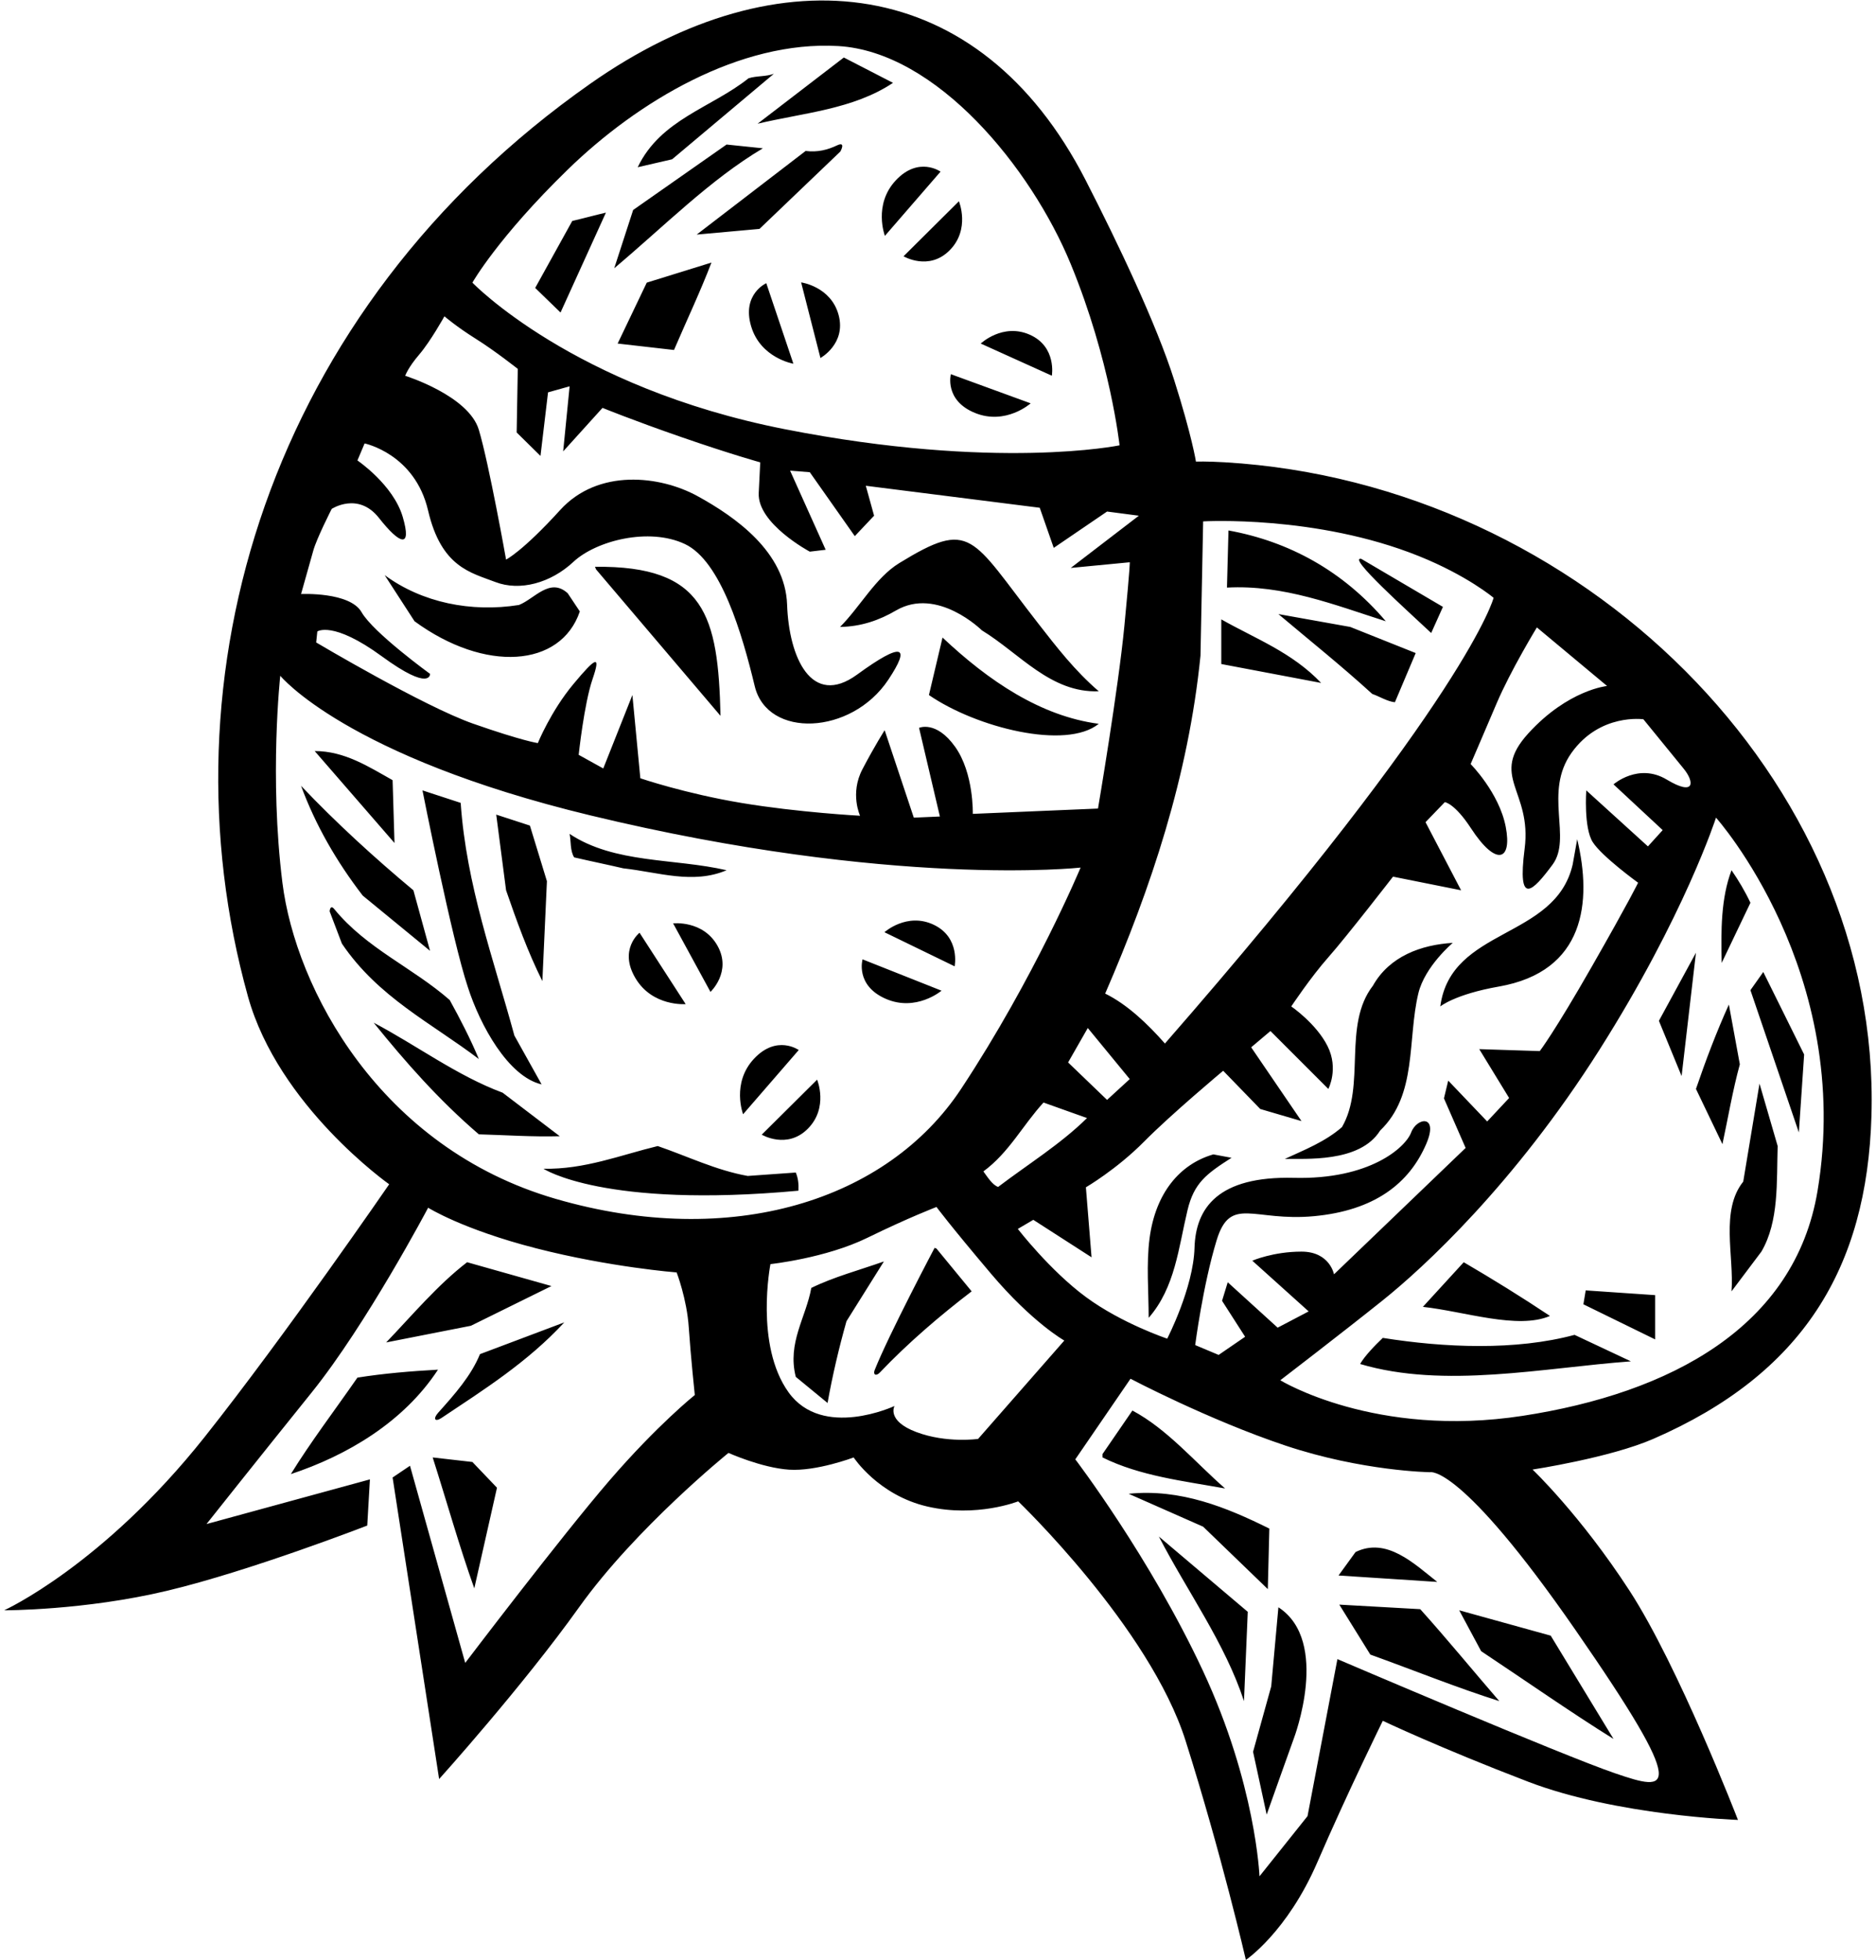 <?xml version="1.0" encoding="UTF-8"?>
<svg xmlns="http://www.w3.org/2000/svg" xmlns:xlink="http://www.w3.org/1999/xlink" width="496pt" height="518pt" viewBox="0 0 496 518" version="1.1">
<g id="surface1">
<path style=" stroke:none;fill-rule:nonzero;fill:rgb(0%,0%,0%);fill-opacity:1;" d="M 123.5 333.602 L 145.801 339.898 L 124.5 350.398 C 117 351.898 109.602 353.301 102.102 354.801 C 109 347.602 115.699 339.602 123.5 333.602 Z M 149.199 349.5 L 126.898 357.898 C 124.582 363.578 120.254 368.48 115.879 373.348 C 114.398 374.992 114.984 375.926 116.738 374.758 C 127.996 367.242 139.422 360.059 149.199 349.5 Z M 76.898 389.602 C 91.699 384.699 106.699 375.898 115.801 362 C 108.602 362.398 101.398 363 94.5 364.102 C 88.598 372.602 82 381.301 76.898 389.602 Z M 125.398 419.801 L 131.398 393.199 L 124.898 386.398 L 114.398 385.199 C 118.102 396.801 121.398 408.602 125.398 419.801 Z M 494.801 294.801 C 493.641 335.324 476.512 363.164 437.102 380.301 C 425.602 385.301 405.199 388.398 405.199 388.398 C 405.199 388.398 417.824 400.398 430.824 420.402 C 443.824 440.402 459.5 481 459.5 481 C 459.5 481 427.527 479.902 404.027 470.902 C 380.527 461.902 365.602 454.801 365.602 454.801 C 365.602 454.801 356.301 473.68 348.301 492.18 C 340.301 510.68 329.398 518 329.398 518 C 329.398 518 322.965 490.094 313.465 460.094 C 303.965 430.094 269.199 396.801 269.199 396.801 C 269.199 396.801 258.207 401.176 245.207 398.176 C 232.207 395.176 225.699 385.199 225.699 385.199 C 225.699 385.199 215.852 388.922 208.602 388.43 C 201.348 387.938 192.602 384 192.602 384 C 192.602 384 168.102 403.801 153.102 424.801 C 138.102 445.801 116.102 470.199 116.102 470.199 L 103.801 390.5 L 108.398 387.398 L 123 439.5 C 123 439.5 148.359 406.113 161.09 391.348 C 173.824 376.578 183.699 368.699 183.699 368.699 C 183.699 368.699 182.602 358.301 182.102 350.801 C 181.602 343.301 178.898 336.301 178.898 336.301 C 178.898 336.301 161.285 334.934 141.785 329.934 C 122.285 324.934 113.199 319.199 113.199 319.199 C 113.199 319.199 96.906 350.023 82.406 368.023 C 67.906 386.023 54.598 402.801 54.598 402.801 L 97.801 391 L 97.098 403.199 C 97.098 403.199 66.242 415.176 44.242 420.422 C 22.242 425.672 1.102 425.598 1.102 425.598 C 1.102 425.598 27.098 413.801 54.098 379.801 C 75.375 353.008 102.898 313 102.898 313 C 102.898 313 73.637 292.375 65.562 263.379 C 42.086 179.066 70.836 81.91 156.102 22.102 C 206.309 -13.121 259.047 -6.957 287.016 47.586 C 295.613 64.352 305.754 85.668 310.453 100.477 C 315.152 115.285 316.199 122 316.199 122 C 316.199 122 318.988 121.891 323.887 122.184 C 417.891 127.777 497.336 205.992 494.801 294.801 Z M 395.703 185.883 C 391.996 194.586 388.824 201.938 388.824 201.938 C 388.824 201.938 396.367 209.52 398.102 218.523 C 399.84 227.531 395.59 229.141 388.918 218.918 C 384.602 212.301 382 212 382 212 L 376.898 217.301 L 386.301 235.301 L 368.301 231.699 C 368.301 231.699 355.977 247.613 351.254 252.945 C 346.527 258.277 341.398 266 341.398 266 C 341.398 266 348 270.5 351 276.5 C 354 282.5 351.199 287.801 351.199 287.801 L 335.898 272.5 L 330.801 276.801 L 344.102 296.301 L 333.199 293.102 L 323.398 283 C 323.398 283 309.719 294.418 302.477 301.738 C 295.234 309.059 287.102 313.801 287.102 313.801 L 288.598 332.301 L 273.199 322.398 L 269.102 324.801 C 269.102 324.801 277.602 335.801 287.102 342.801 C 296.602 349.801 308.602 353.801 308.602 353.801 C 308.602 353.801 315.52 340.402 315.82 329.805 C 316.121 319.203 322.102 310.801 342.102 311.301 C 362.102 311.801 371.602 303.301 373.102 299.301 C 374.602 295.301 380.449 294.488 377.102 302.301 C 372.602 312.801 363.406 319.934 347.406 321.434 C 331.406 322.934 325.309 315.867 321.668 327.801 C 318.027 339.738 316 355.5 316 355.5 L 322.199 358.102 L 329.199 353.301 L 323.102 343.801 L 324.602 338.898 L 337.801 350.898 L 346 346.602 L 331.102 333.199 C 331.102 333.199 336.602 330.801 344.102 330.801 C 351.602 330.801 352.699 336.801 352.699 336.801 L 387.5 303.398 L 381.77 290.297 L 382.898 285.602 L 393.199 296.398 L 399 290.199 L 391.102 277.285 L 407.102 277.801 C 407.102 277.801 410.922 272.867 420.922 255.367 C 430.922 237.867 433.102 233.301 433.102 233.301 C 433.102 233.301 423.496 226.352 421.098 222.551 C 418.695 218.75 419.398 208.898 419.398 208.898 L 435.699 223.699 L 439.602 219.398 L 426.598 207.305 C 426.598 207.305 433.168 201.539 440.668 206.039 C 448.168 210.539 448.062 206.703 445.102 203.102 C 442.137 199.492 434.5 190.102 434.5 190.102 C 434.5 190.102 423.016 188.445 415.516 198.945 C 408.016 209.445 415.719 221.461 410.477 228.527 C 405.234 235.598 401.102 239.801 403.102 224.301 C 405.102 208.801 393.602 205.301 404.102 193.801 C 414.602 182.301 424.898 181.301 424.898 181.301 L 406.336 165.824 C 406.336 165.824 399.41 177.176 395.703 185.883 Z M 275.898 291.398 C 270.398 297.398 266.801 304.602 260 309.602 C 261.102 311.102 262.398 313.199 263.898 313.699 C 271.801 307.699 280.398 302.398 287.398 295.5 Z M 292.699 290.699 L 298.699 285.199 L 287.602 271.699 L 282.398 280.801 Z M 292.199 262.602 C 298.102 265.5 303.5 270.699 308 275.801 C 388.352 183.801 394.898 158 394.898 158 C 394.898 158 388.008 152.152 375.133 146.973 C 347.98 136.051 318.102 137.801 318.102 137.801 L 317.398 173.301 C 314.199 205.199 304.301 234.699 292.199 262.602 Z M 124.898 74.699 C 124.898 74.699 151.52 102.438 207.52 113.438 C 263.52 124.438 296 117.699 296 117.699 C 296 117.699 293.602 95.301 283.102 69.801 C 272.602 44.301 247.602 13.672 221.602 12.172 C 195.602 10.672 168.613 26.82 150.113 44.82 C 131.613 62.82 124.898 74.699 124.898 74.699 Z M 79.598 157 C 79.598 157 92.504 156.379 95.598 161.801 C 98.695 167.223 113.699 178.102 113.699 178.102 C 113.699 178.102 113.977 182.98 100.977 173.48 C 87.977 163.98 83.898 166.898 83.898 166.898 L 83.598 169.801 C 83.598 169.801 112.098 186.715 125.09 191.262 C 138.078 195.812 142.199 196.398 142.199 196.398 C 142.199 196.398 145.602 188 151.602 180.801 C 157.602 173.602 158.895 172.984 156.664 179.488 C 154.434 185.992 153 199.5 153 199.5 L 159.5 203.102 L 167.199 183.699 L 169.301 205.699 C 169.301 205.699 181.094 209.727 196.094 212.227 C 211.094 214.727 227.398 215.602 227.398 215.602 C 227.398 215.602 224.645 209.746 228.02 203.309 C 231.398 196.871 233.898 193 233.898 193 L 241.602 216.102 L 248.5 215.801 L 242.992 192.371 C 242.992 192.371 247.504 190.344 252.504 197.344 C 257.504 204.344 257.199 215.102 257.199 215.102 L 290.301 213.699 C 290.301 213.699 295.691 182.008 297.289 165.309 C 298.891 148.605 298.699 148.602 298.699 148.602 L 283.102 150.102 L 301.102 136.301 L 292.699 135.199 L 278.602 144.801 L 274.898 134.199 L 228.91 128.387 L 231.102 136.301 L 226 141.699 L 214.102 124.801 L 208.898 124.398 L 218.301 145.301 L 214.102 145.801 C 214.102 145.801 200.199 138.398 200.602 130.301 C 201 122.199 201 122.199 201 122.199 C 201 122.199 193.355 120.094 180.355 115.594 C 167.355 111.094 159.301 107.801 159.301 107.801 L 148.898 119.301 L 150.602 102.102 L 144.898 103.699 L 142.898 120.5 L 136.602 114.301 L 136.898 97.5 C 136.898 97.5 130.977 92.797 125.836 89.57 C 120.691 86.348 117.5 83.602 117.5 83.602 C 117.5 83.602 113.836 90.207 110.836 93.707 C 107.836 97.207 107.133 99.32 107.133 99.32 C 107.133 99.32 123.887 104.543 126.602 113.602 C 129.312 122.656 133.801 147.898 133.801 147.898 C 133.801 147.898 138.102 145.801 148.102 134.801 C 158.102 123.801 174.461 125.645 184.461 131.145 C 194.461 136.645 207.617 145.879 208.102 159.801 C 208.582 173.723 214.527 187.094 226.602 178.301 C 238.672 169.508 240.883 170.609 234.848 179.672 C 225.102 194.301 202.887 195.242 199.547 181.355 C 196.203 167.473 190.602 148.301 181.102 143.801 C 171.602 139.301 157.605 142.898 151.605 148.496 C 145.605 154.098 137.457 156.324 130.957 153.824 C 124.457 151.324 116.68 149.922 113.18 134.922 C 109.68 119.922 96.398 117.199 96.398 117.199 L 94.5 121.699 C 94.5 121.699 103.977 128.109 106.477 136.609 C 108.977 145.109 105.699 143.898 100.199 136.898 C 94.699 129.898 87.699 134.5 87.699 134.5 C 87.699 134.5 83.738 142.27 82.836 145.504 C 81.453 150.438 79.598 157 79.598 157 Z M 254.102 287.801 C 273.602 258.301 285.699 229.301 285.699 229.301 C 285.699 229.301 236.102 234.801 156.094 215.508 C 91.457 199.922 74.098 178.602 74.098 178.602 C 74.098 178.602 71.168 205.297 74.668 233.297 C 78.168 261.297 100.398 303.348 146.898 316.848 C 193.398 330.348 234.602 317.301 254.102 287.801 Z M 281.398 354.301 C 281.398 354.301 272.984 349.602 261.984 336.602 C 250.984 323.602 247.602 319 247.602 319 C 247.602 319 240.324 321.77 229.305 327.156 C 218.281 332.547 203.699 334.102 203.699 334.102 C 203.699 334.102 199.5 355.5 208.5 368 C 217.5 380.5 236.5 371.602 236.5 371.602 C 236.5 371.602 234.301 375.5 242.301 378.5 C 250.301 381.5 258.602 380.301 258.602 380.301 Z M 378.102 389.102 C 378.102 389.102 360.172 388.855 339.828 382.051 C 319.488 375.242 298.898 364.398 298.898 364.398 L 284.301 385.699 C 284.301 385.699 304.051 411.605 318.051 441.605 C 332.051 471.605 333 495.902 333 495.902 L 345.699 480 L 353.602 438.5 C 353.602 438.5 412.988 463.902 427.09 468.703 C 441.188 473.504 447.008 474.754 416.508 430.754 C 386.008 386.754 378.102 389.102 378.102 389.102 Z M 453.699 216.102 C 453.699 216.102 445.363 241.992 422.863 277.492 C 400.363 312.992 376.359 335.059 365.52 343.727 C 354.684 352.395 338.5 364.801 338.5 364.801 C 338.5 364.801 363.602 380.199 402.602 374.199 C 441.602 368.199 474.547 350.738 480.547 314.738 C 490.188 256.902 453.699 216.102 453.699 216.102 Z M 366.398 164.199 C 355.102 150.898 340.801 143.102 324.801 140.199 L 324.398 155.301 C 339.398 154.5 352.898 159.898 366.398 164.199 Z M 378.398 167.301 L 381.5 160.398 L 359.898 147.699 C 356.102 147.051 372 161.301 378.398 167.301 Z M 338 162.301 C 346.301 169.301 354.699 176 362.801 183.398 C 364.801 184.102 366.801 185.398 368.801 185.602 L 374.301 172.602 L 357 165.699 Z M 322.898 163.699 L 322.898 175.5 L 349.301 180.5 C 341.602 172.398 331.898 168.801 322.898 163.699 Z M 247.102 329.801 C 247.102 329.801 235.016 352.652 231.254 362.113 C 230.766 363.34 231.645 363.781 232.59 362.789 C 240.117 354.883 248.547 347.695 256.898 341.301 L 247.602 330 Z M 214.5 340.398 C 213.102 348.199 208.102 354.898 210.398 363.898 L 218.801 370.801 C 220.102 363.5 221.801 356.301 223.801 349.199 L 233.699 333.398 C 227.199 335.699 220.398 337.5 214.5 340.398 Z M 299.398 372.801 L 291.5 384.301 L 291.5 385.199 C 301.398 390.102 312.801 391.398 323.898 393.398 C 315.801 386.301 308.602 377.699 299.398 372.801 Z M 335.199 420 L 335.602 404 C 324.301 398.398 312.102 393.398 298.398 394.801 L 318.102 403.5 Z M 328.898 449.598 L 329.898 426 L 306.398 406.102 C 313.898 420.598 323.898 434.301 328.898 449.598 Z M 358.398 410.199 L 353.898 416.398 L 380 418.098 C 373.801 413.199 366.602 406.199 358.398 410.199 Z M 354.102 424.098 L 362.301 437.301 C 373.699 441.398 385.301 446.098 396.398 449.598 C 389.398 441.5 382.602 433.199 375.5 425.301 Z M 338 424.801 L 336.102 445.699 L 331.301 463 L 334.898 479.598 C 337.301 472.801 339.699 466.098 342.102 459.402 C 342.102 459.402 351.832 433.781 338 424.801 Z M 391.602 436.398 C 403.199 444.098 415.199 452.5 426.602 459.598 L 410 432.301 L 385.801 425.598 Z M 462.801 238.602 C 461.398 235.602 459.602 232.602 457.801 230 C 455 237.398 455 245.898 455.199 254.5 Z M 438.602 269.801 L 444.602 284.398 L 448.398 251.801 Z M 475.602 299.301 L 477 278.699 L 466.199 256.898 L 462.801 261.699 Z M 457.102 265.5 C 453.801 272.801 451 280.199 448.398 287.801 L 455.398 302.398 C 456.898 295.398 458.102 288.199 460 281.301 Z M 460.898 312.301 C 454.801 319.898 458.5 332 457.801 341.301 L 465.699 330.801 C 470.398 322.801 469.699 312.301 470 302.898 L 465.199 286.398 Z M 409.801 347.801 C 402.301 342.801 394.699 338.102 387 333.602 L 376.199 345.398 C 387.199 346.602 401.266 351.465 409.801 347.801 Z M 418.637 344.723 L 437.602 354 L 437.602 342.301 L 419.25 341.047 Z M 365.602 353.602 C 363.5 355.602 360.801 358.398 359.602 360.5 C 381.801 367.102 408.102 361.5 431.199 359.801 L 416.301 352.801 C 400.699 357 381.898 356.199 365.602 353.602 Z M 380.801 266 C 380.801 266 384.68 262.781 396.297 260.742 C 419.043 256.754 420.969 238.398 417 221.801 L 415.801 228.5 C 411.199 248.398 383.602 245 380.801 266 Z M 384.102 249.199 C 375.801 249.699 367.398 252.699 363 260.5 C 354.898 271 361.199 286.898 354.801 297.898 C 350.301 301.801 344.898 303.898 339.699 306.301 C 344.867 306.156 359.496 307.441 364.898 298.801 C 374.77 289.371 372.066 274.727 375.004 262.527 C 376.727 255.387 384.102 249.199 384.102 249.199 Z M 303.938 327.277 C 303.039 334.074 303.699 341.539 303.699 348.301 C 310.703 340.281 311.586 329.77 313.973 319.828 C 315.695 312.672 318.887 310.289 325.602 306 L 320.801 305.102 C 311.945 307.652 305.512 315.301 303.938 327.277 Z M 103.801 206.199 C 97.398 202.602 91.098 198.5 83.199 198.5 L 104.301 222.801 Z M 113.699 251.301 L 109.301 235.301 C 99.098 226.801 88.801 217.398 79.598 207.699 C 83.398 218 88.898 227.602 95.898 236.699 Z M 143.199 286.602 L 136 273.699 C 130.5 253.5 123.301 234 121.801 212.199 L 111.699 208.898 C 111.699 208.898 119.5 248.398 123.699 260.898 C 126.898 270.898 134.352 284.551 143.199 286.602 Z M 143.398 259.301 L 144.602 232.898 L 140.102 218.199 L 131.199 215.301 L 133.801 235.301 C 136.602 243.398 139.5 251.5 143.398 259.301 Z M 164.801 229.5 C 174 230.5 183.199 233.801 192.102 230 C 178.301 226.801 162.5 228.301 150.602 220.398 C 151 222.398 150.699 224.801 151.801 226.602 C 156.102 227.602 160.5 228.5 164.801 229.5 Z M 118.898 264.301 C 109.047 255.688 96.906 250.703 88.359 240.246 C 87.277 238.926 87.156 240.875 87.156 240.875 L 90.398 249.398 C 100 263.602 114.102 270.398 126.602 279.898 C 124.398 274.602 121.602 269.199 118.898 264.301 Z M 148 300.301 C 142.898 296.398 137.898 292.602 132.898 288.801 C 120.801 284.301 110.199 276.301 98.801 270.301 C 107.199 280.699 116 290.699 126.602 299.801 C 133.699 300 140.699 300.5 148 300.301 Z M 197.699 310.801 C 189.301 309.301 181.801 305.602 173.898 302.898 C 164 305.301 154.602 309.102 143.699 308.898 C 143.699 308.898 159.598 319.445 211.102 314.699 C 211.199 312.898 211 311.301 210.398 309.898 Z M 201.398 299.891 C 201.398 299.891 208.09 303.867 213.602 298.301 C 219.113 292.73 216.039 285.352 216.039 285.352 Z M 211.18 277.52 C 211.18 277.52 205.375 273.379 199.352 279.824 C 193.328 286.266 196.469 294.492 196.469 294.492 Z M 246.867 244.41 C 239.789 241.047 233.84 246.383 233.84 246.383 L 252.398 255.398 C 252.398 255.398 253.945 247.773 246.867 244.41 Z M 228.055 253.555 C 228.055 253.555 226.062 260.402 234.137 263.961 C 242.207 267.52 248.934 261.836 248.934 261.836 Z M 189.719 249.996 C 185.91 243.152 177.969 244.043 177.969 244.043 L 187.844 262.156 C 187.844 262.156 193.527 256.844 189.719 249.996 Z M 168.004 258.523 C 172.508 266.109 181.285 265.387 181.285 265.387 L 169.09 246.523 C 169.09 246.523 163.496 250.941 168.004 258.523 Z M 259.602 166.602 C 269.602 172.699 277.801 183.199 290.5 182.699 C 284.133 177.227 279.324 170.973 274.453 164.723 C 256.633 141.859 256.906 137.09 237.766 148.82 C 231.473 152.676 227.414 160.383 222.102 165.699 C 227.648 165.613 232.445 163.949 236.883 161.355 C 247.836 154.957 259.602 166.602 259.602 166.602 Z M 190.5 189.199 C 189.867 162.777 186.469 149.457 157.301 149.801 L 157.602 150.5 Z M 153.301 161.602 L 150.102 156.801 C 145.398 152.5 141.301 158.301 137.199 159.898 C 124.602 161.898 111.602 159.301 101.699 152 L 109.602 164.199 C 128.242 177.832 148.258 176.434 153.301 161.602 Z M 245.602 183.699 C 258.102 192.301 281.852 198.301 290.5 191.301 C 275.199 189.301 261.398 180 249.199 168.5 Z M 236.102 21.898 L 223.102 15.199 L 200.301 32.699 C 212.5 29.801 225.602 28.898 236.102 21.898 Z M 204.602 19.5 C 202.5 20.301 200 20 197.898 20.699 C 188.102 28.5 174.699 31.5 168.602 44.199 L 177.699 42.102 Z M 221.301 38.426 C 218.824 39.602 216.148 40.301 213 39.898 L 184.199 62 L 200.801 60.5 L 222.184 40.047 C 222.184 40.047 223.773 37.25 221.301 38.426 Z M 192.102 38.199 L 167.398 55.5 L 162.398 70.898 C 175.5 59.898 187.699 47.5 201.699 39.199 Z M 160.199 56.199 C 157.199 56.898 154.301 57.699 151.301 58.398 L 141.5 76.102 L 148.199 82.602 Z M 163.301 90.801 L 178.199 92.5 C 181.5 84.801 185.199 77 188.102 69.398 L 171 74.699 Z M 272.266 88.465 C 265.102 85.301 259.301 90.801 259.301 90.801 L 278.102 99.301 C 278.102 99.301 279.434 91.633 272.266 88.465 Z M 257.766 109.133 C 265.934 112.465 272.5 106.602 272.5 106.602 L 251.398 98.898 C 251.398 98.898 249.602 105.801 257.766 109.133 Z M 251.09 66.145 C 256.602 60.574 253.527 53.195 253.527 53.195 L 238.887 67.734 C 238.887 67.734 245.578 71.711 251.09 66.145 Z M 233.961 62.336 L 248.672 45.363 C 248.672 45.363 242.863 41.223 236.84 47.668 C 230.816 54.109 233.961 62.336 233.961 62.336 Z M 211.812 74.633 L 216.918 94.621 C 216.918 94.621 223.738 90.875 221.734 83.301 C 219.73 75.727 211.812 74.633 211.812 74.633 Z M 198.586 86.211 C 201.082 94.672 209.766 96.133 209.766 96.133 L 202.598 74.848 C 202.598 74.848 196.086 77.75 198.586 86.211 "/>
</g>
</svg>

